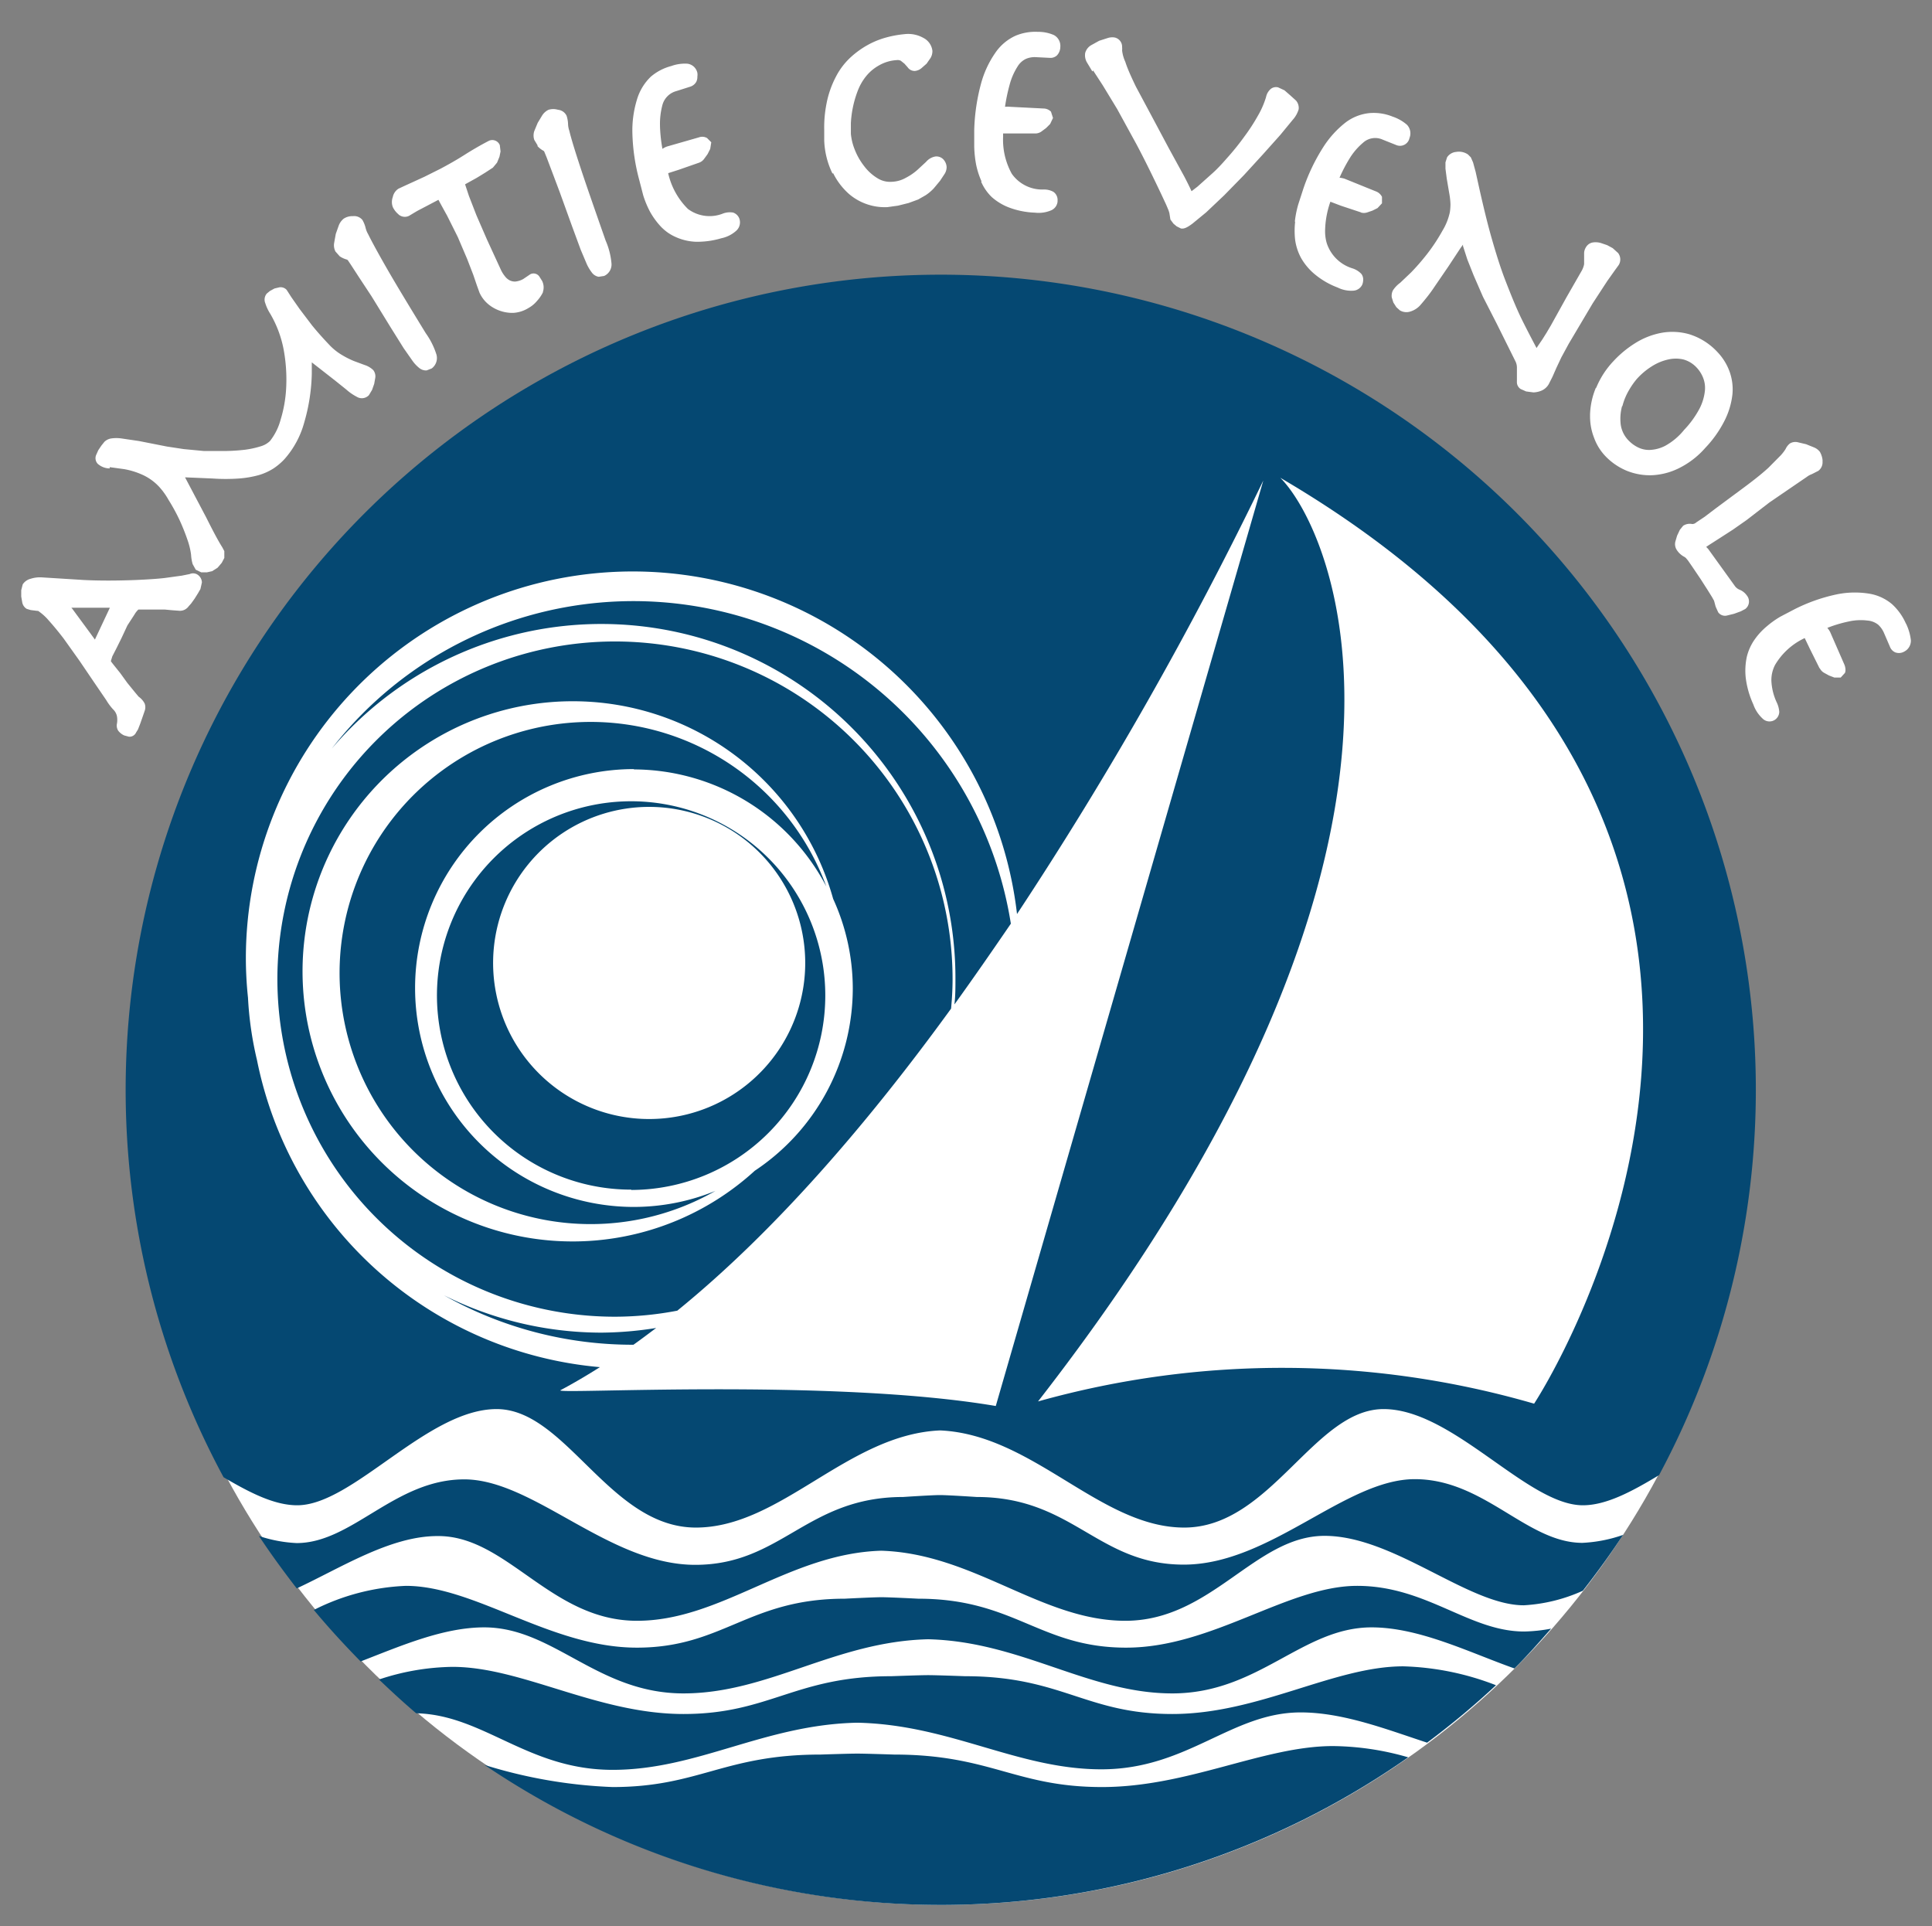 <svg id="Calque_1" data-name="Calque 1" xmlns="http://www.w3.org/2000/svg" viewBox="0 0 181.99 181.42"><rect x="0" y="0" width="181.99" height="181.42" fill="#808080" stroke="none"/><defs><style>.cls-1{fill:#fff;}.cls-2{fill:#054872;}</style></defs><title>maquette aepc</title><path class="cls-1" d="M130.36,19l-.15.16ZM122,20.88a7.61,7.61,0,0,0,0,1.72,5,5,0,0,0,.57,1.72,5.58,5.58,0,0,0,1.3,1.53A7.44,7.44,0,0,0,126,27.08a2.88,2.88,0,0,0,1.47.3,1,1,0,0,0,.86-.59,1.34,1.34,0,0,0,.08-.45.86.86,0,0,0-.18-.55,2,2,0,0,0-.82-.51,3.67,3.67,0,0,1-2.44-2.4,4,4,0,0,1-.15-1.13,8.64,8.64,0,0,1,.5-2.75l1,.38,1.9.63h-.05a1,1,0,0,0,.61,0l.5-.17.48-.24.42-.45v-.61a1.06,1.06,0,0,0-.59-.52l-2.94-1.19a2.15,2.15,0,0,0-.47-.09,14.78,14.78,0,0,1,1-1.9,6.14,6.14,0,0,1,1.22-1.4,1.7,1.7,0,0,1,1.84-.29l1.28.51a.91.91,0,0,0,1.25-.66,1.17,1.17,0,0,0-.24-1.25,4,4,0,0,0-1.36-.77,4.72,4.72,0,0,0-2.14-.33,4.45,4.45,0,0,0-2.27.88,9.24,9.24,0,0,0-2.1,2.31,17.92,17.92,0,0,0-1.89,3.94l-.47,1.45a9.27,9.27,0,0,0-.33,1.65m38.6,27.8-.78.52a.57.57,0,0,1-.38.16,1.14,1.14,0,0,0-.86.16l-.31.38-.26.55-.16.54a1,1,0,0,0,.11.78,1.9,1.9,0,0,0,.77.7l0,0,.11.09.2.24.44.64.73,1.08.68,1.06.41.66.19.34h0l0,0,.15.56.24.53a.79.79,0,0,0,.85.3l.65-.16.63-.23.42-.22a.89.89,0,0,0,.15-1.27,1.55,1.55,0,0,0-.72-.56,1.09,1.09,0,0,1-.37-.28l-2.55-3.54-.19-.2.27-.18,1-.64,1.24-.8,1.3-.91,1.14-.88,1-.77,1.71-1.17,1.83-1.25a1.72,1.72,0,0,1,.46-.25l.61-.31a1,1,0,0,0,.4-.85c0-.05,0-.11,0-.17a2,2,0,0,0-.25-.77,1.34,1.34,0,0,0-.58-.43l-.72-.29-.76-.18a1,1,0,0,0-.78.12,1.45,1.45,0,0,0-.39.51,4.13,4.13,0,0,1-.46.6l-1.16,1.17c-.51.47-1.25,1.07-2.19,1.77l-2.78,2.06ZM150.32,36.54a7.11,7.11,0,0,0-.54,2.47v.23a5.47,5.47,0,0,0,.38,2,4.92,4.92,0,0,0,1.1,1.76,5.91,5.91,0,0,0,2,1.35,5.8,5.8,0,0,0,2.38.41,6.36,6.36,0,0,0,2.53-.67,8,8,0,0,0,2.46-1.9,10.66,10.66,0,0,0,1.83-2.59,7.23,7.23,0,0,0,.73-2.45,4.93,4.93,0,0,0-.29-2.21,5.26,5.26,0,0,0-1.12-1.78,6.06,6.06,0,0,0-2.63-1.67,5.77,5.77,0,0,0-2.7-.13,7.1,7.1,0,0,0-2.48,1,10,10,0,0,0-2,1.67,8.13,8.13,0,0,0-1.61,2.49m2.47,1.72a5.72,5.72,0,0,1,.64-1.53,7.2,7.2,0,0,1,.7-1,6.62,6.62,0,0,1,1.45-1.22,4.77,4.77,0,0,1,1.52-.63,3.18,3.18,0,0,1,1.44,0,2.67,2.67,0,0,1,1.23.75,3,3,0,0,1,.63,1,2.59,2.59,0,0,1,.15,1.26,4.71,4.71,0,0,1-.5,1.62,9,9,0,0,1-1.45,2A6,6,0,0,1,156.84,42a3.48,3.48,0,0,1-1.46.38,2.35,2.35,0,0,1-1.1-.25,3.11,3.11,0,0,1-.8-.57,2.67,2.67,0,0,1-.81-1.56,4.54,4.54,0,0,1,.12-1.73m-50-34h0Zm29.1,22.37a2.71,2.71,0,0,0-.68.71,1.14,1.14,0,0,0-.11.66l.15.48.28.44.33.3a1.2,1.2,0,0,0,1,.11,2.08,2.08,0,0,0,1-.68c.41-.48.84-1,1.28-1.67l1.28-1.87,1.14-1.73.25-.35s0,.13,0,.13l.41,1.27.6,1.51.87,2L141,30.51l1.76,3.54a1.34,1.34,0,0,1,.13.54l0,.67,0,.57a.45.45,0,0,0,0,.11.77.77,0,0,0,.35.7l.52.23.69.09a2.14,2.14,0,0,0,.74-.16,1.45,1.45,0,0,0,.7-.62l.35-.69.36-.82.47-1,.7-1.29,2.26-3.81,1.37-2.1.71-1,.37-.51a1,1,0,0,0-.06-1.13l-.51-.46-.52-.28-.62-.21a1.76,1.76,0,0,0-.68-.05.92.92,0,0,0-.71.48,1.08,1.08,0,0,0-.16.6V24l0,.42,0,.46a2,2,0,0,1-.22.61S147.56,28,147.56,28l-1.47,2.65-.42.71-.39.62-.45.66-.09.14c-.53-1-1-1.91-1.45-2.82-.53-1.11-1-2.29-1.47-3.5s-.88-2.53-1.28-3.92-.79-3-1.19-4.78L139,16.18l-.24-.88-.21-.48-.27-.27a1.51,1.51,0,0,0-1.12-.24,1.14,1.14,0,0,0-.85.51l-.15.47v.6l.12.93.25,1.47a6.42,6.42,0,0,1,.1.93,4.75,4.75,0,0,1-.06.78,5.6,5.6,0,0,1-.7,1.74,16.88,16.88,0,0,1-1.58,2.36,20.89,20.89,0,0,1-1.38,1.57ZM32,24.14a2.27,2.27,0,0,0,.68.31.31.31,0,0,1,.1.08l.3.45.78,1.2L35,27.91l1.77,2.88,1.25,2,.84,1.2a3.38,3.38,0,0,0,.62.66,1,1,0,0,0,.71.24l.48-.19a1.22,1.22,0,0,0,.44-1.31,7.11,7.11,0,0,0-1-2c-1.57-2.56-2.81-4.61-3.66-6.09S35,22.71,34.68,22.06a2.21,2.21,0,0,1-.24-.59,2.8,2.8,0,0,0-.3-.75,1,1,0,0,0-.9-.36,1.47,1.47,0,0,0-.87.24,1.53,1.53,0,0,0-.46.64l-.28.79-.15.83a1.28,1.28,0,0,0,.12.83Zm5.53-3.95a.9.9,0,0,0,1,.14l.45-.27h0l.32-.19,2-1.05c.27.51.82,1.5.82,1.5l1,2L44,24.38l.58,1.5.34,1,.25.69a3.07,3.07,0,0,0,.73,1,3.47,3.47,0,0,0,1.11.67,3.52,3.52,0,0,0,1.33.23A3.05,3.05,0,0,0,49.8,29a2.8,2.8,0,0,0,.78-.65,3.49,3.49,0,0,0,.56-.81V27.5a1.37,1.37,0,0,0-.08-1.05l-.24-.38a.66.66,0,0,0-.88-.23l-.65.44a1.93,1.93,0,0,1-.76.24A1.13,1.13,0,0,1,48,26.4a1.37,1.37,0,0,1-.43-.37,3,3,0,0,1-.36-.56l-1.33-2.89-1-2.3-.71-1.83-.36-1.09.27-.15.83-.46.8-.49.72-.47.39-.47.23-.56.1-.5-.07-.59A.76.76,0,0,0,46,13.29c-.77.4-1.54.85-2.28,1.32s-1.47.88-2.22,1.28L40,16.64l-1.09.5-.79.36-.58.27a1.22,1.22,0,0,0-.54.79,1.36,1.36,0,0,0,0,.94,2,2,0,0,0,.54.69M17.8,57.11l0,0,0,0ZM10.33,44l1.38.19a7.19,7.19,0,0,1,1.62.49A4.91,4.91,0,0,1,15,45.86a6.59,6.59,0,0,1,.88,1.23,18.25,18.25,0,0,1,1,1.82,19.57,19.57,0,0,1,.77,1.91,6.78,6.78,0,0,1,.35,1.44,3.88,3.88,0,0,0,.15.88l.29.52.52.25h.52l.5-.11.52-.33.39-.46.24-.46,0-.64-.19-.36c-.36-.56-.86-1.5-1.51-2.8l-2-3.79,2.6.11a17.89,17.89,0,0,0,2.47,0,9.76,9.76,0,0,0,1.84-.31,5.38,5.38,0,0,0,1.41-.63,5.62,5.62,0,0,0,1.06-.9,8.62,8.62,0,0,0,1.86-3.48,17.68,17.68,0,0,0,.7-4.54l0-1.08,1,.78,1.19.93,1.06.85a4.82,4.82,0,0,0,1,.69.91.91,0,0,0,1.13-.16l.3-.5.2-.57.1-.57a.94.94,0,0,0-.19-.72,2.07,2.07,0,0,0-.81-.48l-1-.37a8.27,8.27,0,0,1-1.15-.58A5.38,5.38,0,0,1,31,32.46c-.61-.64-1.16-1.26-1.62-1.83L28.22,29.1,27.45,28,27,27.3a.78.78,0,0,0-.67-.24l-.47.11-.44.24-.29.24a.89.89,0,0,0-.14.91,4.26,4.26,0,0,0,.47,1,10.55,10.55,0,0,1,1.26,3.37,15.47,15.47,0,0,1,.24,3.54,12.28,12.28,0,0,1-.53,3.07,5.54,5.54,0,0,1-1,2,2.07,2.07,0,0,1-.85.49,8.85,8.85,0,0,1-1.5.33,18,18,0,0,1-1.87.12l-2,0-1.9-.18-1.58-.24-2.64-.52-1.63-.24a3.34,3.34,0,0,0-1,0,1.18,1.18,0,0,0-.63.32l-.28.35-.29.43-.21.47a.78.78,0,0,0,.15.81,1.71,1.71,0,0,0,1.13.44M10,65.93a5.28,5.28,0,0,0,.65.88,1.24,1.24,0,0,1,.37.67,2.08,2.08,0,0,1,0,.66.9.9,0,0,0,.12.69,1.52,1.52,0,0,0,.56.44l.45.12a.68.68,0,0,0,.67-.4L13,68.7l.21-.54.22-.63.19-.55a1,1,0,0,0,0-.73,1.8,1.8,0,0,0-.56-.63l-.36-.43L12,64.33l-.68-.94-.65-.81-.21-.27a.15.15,0,0,1,0-.1l.12-.39L11,61l.45-.91L12,58.91l.65-1a2,2,0,0,1,.39-.5l.33,0h1l1.13,0,.74.07.7.05a1,1,0,0,0,.78-.36c.06-.08.28-.32.28-.32l.33-.46.32-.51.23-.4.14-.62v0a.91.91,0,0,0-.51-.79.79.79,0,0,0-.64,0l-.75.15-1.6.22c-.68.08-1.6.14-2.74.19-1.82.07-3.45.07-4.87,0L3.9,54.38a2.86,2.86,0,0,0-1,.13,1.27,1.27,0,0,0-.76.53L2,55.59v.6l.1.57a.9.9,0,0,0,.42.59l.37.11.63.08.07,0a4.94,4.94,0,0,1,1,.9c.44.49.92,1.07,1.41,1.71l1.49,2.09,1.39,2.05L10,65.93M6.81,57.34l-.09-.1H7l3.35,0-1.41,3-.4-.55Zm166.82,6.49h0Zm5.9-5.1a5.43,5.43,0,0,0-1.3-1.82,4.44,4.44,0,0,0-2.2-1,8.45,8.45,0,0,0-3,.07,16.16,16.16,0,0,0-4,1.41l-1.3.68a8.57,8.57,0,0,0-1.32.94,6.28,6.28,0,0,0-1.13,1.23,4.77,4.77,0,0,0-.74,1.65,6.24,6.24,0,0,0-.09,2,8.54,8.54,0,0,0,.71,2.46,3.26,3.26,0,0,0,.85,1.31.92.92,0,0,0,1.59-.57.17.17,0,0,0,0-.07,2.47,2.47,0,0,0-.25-.89,5.39,5.39,0,0,1-.49-2,3.11,3.11,0,0,1,.34-1.49A6.36,6.36,0,0,1,170,60.1l.48,1,.93,1.87,0-.05a1,1,0,0,0,.43.46l.46.25.5.19h.59l.4-.44a.73.73,0,0,0,.05-.3,1.34,1.34,0,0,0-.12-.52l-1.31-3a1.81,1.81,0,0,0-.28-.42,12.11,12.11,0,0,1,2-.6,5.15,5.15,0,0,1,1.79-.09,1.85,1.85,0,0,1,1,.39,2.25,2.25,0,0,1,.54.76l.57,1.32a.93.93,0,0,0,.51.53,1,1,0,0,0,.82-.07A1.15,1.15,0,0,0,180,60.3a4.88,4.88,0,0,0-.46-1.57M67,13.22l0,.22h0Zm11.48,3.09a6.38,6.38,0,0,0,1.54,2,5.19,5.19,0,0,0,3.57,1.2l1-.14,1-.25.9-.33.7-.4a4.16,4.16,0,0,0,.77-.65l.59-.71.43-.65a1.21,1.21,0,0,0,.19-.65,1.16,1.16,0,0,0-.31-.72.9.9,0,0,0-.75-.27,1.47,1.47,0,0,0-.87.5l-.82.76a5.25,5.25,0,0,1-1.08.74,2.87,2.87,0,0,1-1.3.38,2.24,2.24,0,0,1-1.41-.35,4.46,4.46,0,0,1-1.24-1.14,6.09,6.09,0,0,1-.88-1.55,5.27,5.27,0,0,1-.36-1.48v-1a9.91,9.91,0,0,1,.63-3,5,5,0,0,1,.78-1.39A4.13,4.13,0,0,1,82.8,6.16a3.78,3.78,0,0,1,1.7-.5.63.63,0,0,1,.35.06L85.2,6l.31.35a.78.78,0,0,0,.69.33,1.1,1.1,0,0,0,.6-.26L87.28,6l.37-.53a1.27,1.27,0,0,0,.18-.69A1.57,1.57,0,0,0,87,3.58a2.94,2.94,0,0,0-1.83-.36,10,10,0,0,0-1.54.27,7.93,7.93,0,0,0-1.77.68,8.39,8.39,0,0,0-1.69,1.19,6.54,6.54,0,0,0-1.42,1.85,9.1,9.1,0,0,0-.9,2.58,11.44,11.44,0,0,0-.21,2.44c0,.31,0,.63,0,1a7.69,7.69,0,0,0,.78,3.12m14,.76a4.49,4.49,0,0,0,1,1.45,5.31,5.31,0,0,0,1.67,1,7.68,7.68,0,0,0,2.4.47,3,3,0,0,0,1.48-.2,1,1,0,0,0,.65-.84v-.09a.93.93,0,0,0-.39-.83,1.79,1.79,0,0,0-.92-.22,3.51,3.51,0,0,1-3-1.48,6.62,6.62,0,0,1-.82-3.5c0-.1,0-.2,0-.3l1.09,0,2,0h0a1,1,0,0,0,.53-.19l.43-.32.38-.38.27-.57L99,10.52a1,1,0,0,0-.71-.3l-3.14-.16a2.44,2.44,0,0,0-.48,0A16.48,16.48,0,0,1,95.1,8a6.05,6.05,0,0,1,.75-1.73,1.85,1.85,0,0,1,.78-.72,2.09,2.09,0,0,1,.88-.17l1.38.07a.89.89,0,0,0,.67-.23,1.19,1.19,0,0,0,.32-.8,1.16,1.16,0,0,0-.61-1.12A3.67,3.67,0,0,0,97.76,3a4.79,4.79,0,0,0-2.13.38A4.62,4.62,0,0,0,93.74,5a9.31,9.31,0,0,0-1.33,2.88,18.59,18.59,0,0,0-.64,4.37l0,1.54a10.51,10.51,0,0,0,.17,1.67,7.56,7.56,0,0,0,.52,1.63M50.62,13.75a2.12,2.12,0,0,0,.59.46.29.29,0,0,1,.07.1l.21.51L52,16.17l.73,1.94,1.16,3.21.81,2.2.58,1.37a4.25,4.25,0,0,0,.47.78,1,1,0,0,0,.65.4l.51-.08a1.18,1.18,0,0,0,.69-1.18,6.87,6.87,0,0,0-.55-2.15c-1-2.86-1.8-5.14-2.34-6.78s-.91-2.84-1.08-3.56a2.09,2.09,0,0,1-.12-.63,2.84,2.84,0,0,0-.14-.79,1,1,0,0,0-.81-.56,1.54,1.54,0,0,0-.89,0,1.44,1.44,0,0,0-.59.52l-.43.71-.32.77a1.3,1.3,0,0,0,0,.84l.32.53m52.32-7.07.91,1.4,1.36,2.24,1.84,3.36c.7,1.32,1.49,2.92,2.36,4.76,0,0,.41.88.41.88l.22.52.08.25s.1.63.1.63l.29.39.3.25.4.2c.28.05.57-.07,1.09-.46L113.62,20l1.69-1.6,1.86-1.9,1.83-2,1.6-1.79,1.16-1.41a2.6,2.6,0,0,0,.57-1,1.06,1.06,0,0,0-.25-.83L121.56,9,121,8.51l-.6-.28a.8.8,0,0,0-.69.14,1.37,1.37,0,0,0-.45.77,8.19,8.19,0,0,1-.78,1.78,17.7,17.7,0,0,1-1.24,1.91,23.65,23.65,0,0,1-1.48,1.86c-.52.59-1,1.14-1.55,1.63l-1.41,1.26-.56.43c-.18-.4-.4-.84-.68-1.38L110.12,14l-1.6-3L107,8.16c-.43-.89-.79-1.68-1-2.34a3.53,3.53,0,0,1-.3-1.06.12.12,0,0,1,0,0,1.82,1.82,0,0,0,0-.32.89.89,0,0,0-.71-.91,1.4,1.4,0,0,0-.67.06l-.78.25-.76.42a1.22,1.22,0,0,0-.56.74,1.35,1.35,0,0,0,.15.85l.53.88M60.59,18.4a9,9,0,0,0,.64,1.54,7.08,7.08,0,0,0,1,1.38,4.27,4.27,0,0,0,1.41,1,5.05,5.05,0,0,0,1.89.45,7.91,7.91,0,0,0,2.42-.33,3,3,0,0,0,1.36-.67,1.06,1.06,0,0,0,.38-1,.94.94,0,0,0-.64-.75,1.84,1.84,0,0,0-.94.09,3.41,3.41,0,0,1-3.31-.43,6.85,6.85,0,0,1-1.86-3.37l1-.32,1.89-.66h0a1,1,0,0,0,.5-.37l.32-.44.25-.49.1-.63L66.6,13a.91.91,0,0,0-.77-.06l-3,.86a1.93,1.93,0,0,0-.43.22,14.17,14.17,0,0,1-.23-2.11v-.06a6.89,6.89,0,0,1,.21-1.89,1.86,1.86,0,0,1,1.33-1.38L65,8.17a1,1,0,0,0,.58-.45,1,1,0,0,0,.11-.5,1.16,1.16,0,0,0,0-.36A1.1,1.1,0,0,0,64.75,6a3.78,3.78,0,0,0-1.52.22,4.84,4.84,0,0,0-1.92,1A4.91,4.91,0,0,0,60,9.38a9.9,9.9,0,0,0-.43,3.18,18.56,18.56,0,0,0,.64,4.37Z"/><circle class="cls-1" cx="88.72" cy="102.92" r="76.5"/><path class="cls-2" d="M60,152.66c7.95,0,14.29-6.33,23-6.6,8.76.27,15.1,6.6,23,6.6,8.12,0,12.23-8,18.77-8s13.54,6.54,18.77,6.54a15.55,15.55,0,0,0,5.56-1.37c1.33-1.7,2.6-3.45,3.79-5.26a13.5,13.5,0,0,1-3.83.75c-5.23,0-9.24-6-15.79-6s-13.63,8.05-21.76,8.05S101.07,141,92,141c0,0-2.67-.18-3.46-.18s-3.47.18-3.47.18c-9.06,0-11.45,6.39-19.58,6.39s-15.22-8.05-21.76-8.05-10.55,6-15.79,6a13,13,0,0,1-3.55-.67c1.12,1.7,2.32,3.33,3.56,4.94,4.17-1.94,8.81-4.93,13.25-4.93C47.75,144.61,51.86,152.66,60,152.66Z"/><path class="cls-2" d="M80.75,162.26c8.76.18,15.1,4.39,23,4.39,8.12,0,12.24-5.36,18.77-5.36,4,0,8.1,1.6,11.91,2.85a76.54,76.54,0,0,0,6.49-5.41,26,26,0,0,0-8.73-1.78c-6.54,0-13.63,4.49-21.76,4.49S100,157.88,90.9,157.88c0,0-2.68-.1-3.47-.1s-3.47.1-3.47.1c-9.06,0-11.46,3.56-19.58,3.56S49.16,157,42.62,157a22.68,22.68,0,0,0-6.92,1.19c1.14,1.09,2.3,2.16,3.5,3.18,6.38.15,10.5,5.33,18.51,5.33S72,162.44,80.75,162.26Z"/><path class="cls-2" d="M127.84,149.37c-6.54,0-13.64,5.82-21.76,5.82s-10.51-4.61-19.58-4.61c0,0-2.68-.14-3.47-.14s-3.46.14-3.46.14c-9.07,0-11.46,4.61-19.58,4.61s-15.22-5.82-21.76-5.82a21,21,0,0,0-8.67,2.27c1.4,1.68,2.88,3.29,4.41,4.85,3.73-1.44,7.76-3.21,11.64-3.21,6.54,0,10.65,6.22,18.77,6.22,8,0,14.29-4.89,23.05-5.1,8.75.21,15.1,5.1,23,5.1,8.13,0,12.23-6.22,18.77-6.22,4.51,0,9.24,2.38,13.46,3.87,1.21-1.2,2.33-2.48,3.45-3.75a15,15,0,0,1-2.54.27C138.39,153.67,134.38,149.37,127.84,149.37Z"/><path class="cls-2" d="M28,141.78c5.24,0,12.24-9.06,18.78-9.06s10.65,11.16,18.77,11.16c8,0,14.29-8.77,23-9.15,8.76.38,15.09,9.15,23,9.15,8.13,0,12.24-11.16,18.78-11.16s13.54,9.06,18.77,9.06c2.21,0,4.63-1.3,7.18-2.84a76.78,76.78,0,1,0-135.22.2C23.53,140.59,25.83,141.78,28,141.78Z"/><path class="cls-2" d="M125.56,164.46c-6.54,0-13.64,3.86-21.76,3.86s-10.52-3.06-19.58-3.06c0,0-2.67-.09-3.47-.09s-3.46.09-3.46.09c-9.07,0-11.46,3.06-19.58,3.06a46.32,46.32,0,0,1-12.06-2.08,76.65,76.65,0,0,0,87-.72A26.17,26.17,0,0,0,125.56,164.46Z"/><path class="cls-1" d="M61.16,76a14.7,14.7,0,1,0,14.69,14.7A14.7,14.7,0,0,0,61.16,76Z"/><path class="cls-1" d="M54,66.05a25.44,25.44,0,1,0,17.1,44.22,20.63,20.63,0,0,0,9.23-17.18,20.33,20.33,0,0,0-1.85-8.43A25.45,25.45,0,0,0,54,66.05Zm5.47,46A18.29,18.29,0,1,1,77.74,93.79,18.31,18.31,0,0,1,59.46,112.08Zm.25-39.61a20.62,20.62,0,0,0,0,41.24,20.44,20.44,0,0,0,7.67-1.51A23.65,23.65,0,1,1,77.84,83.5,20.54,20.54,0,0,0,59.71,72.47Z"/><path class="cls-1" d="M95.8,86.09a36.44,36.44,0,0,0-72.64,4.13,35.65,35.65,0,0,0,.2,3.75,32.54,32.54,0,0,0,.85,5.89,36.17,36.17,0,0,0,32.3,28.91c-1.23.78-2.47,1.51-3.71,2.17-.82.43,25.47-1.15,41,1.49L119,45.26A349.84,349.84,0,0,1,95.8,86.09ZM59.67,126.66h-.06A36.21,36.21,0,0,1,41.82,122a33.17,33.17,0,0,0,14.83,3.52,33.67,33.67,0,0,0,5.16-.44C61.1,125.61,60.39,126.15,59.67,126.66ZM89.59,95c-7.72,10.64-16.5,20.9-25.79,28.45a31.38,31.38,0,0,1-5.86.57A31.8,31.8,0,1,1,89.73,92.27C89.73,93.2,89.67,94.13,89.59,95Zm.32-.44C90,93.78,90,93,90,92.12A33.35,33.35,0,0,0,31.25,70.51,36,36,0,0,1,95.22,87C93.51,89.5,91.74,92.06,89.91,94.6Z"/><path class="cls-1" d="M120.6,45c4.91,4.91,18.29,34.16-22.82,87a85.17,85.17,0,0,1,46.73.21S179.37,79.41,120.6,45Z"/></svg>
